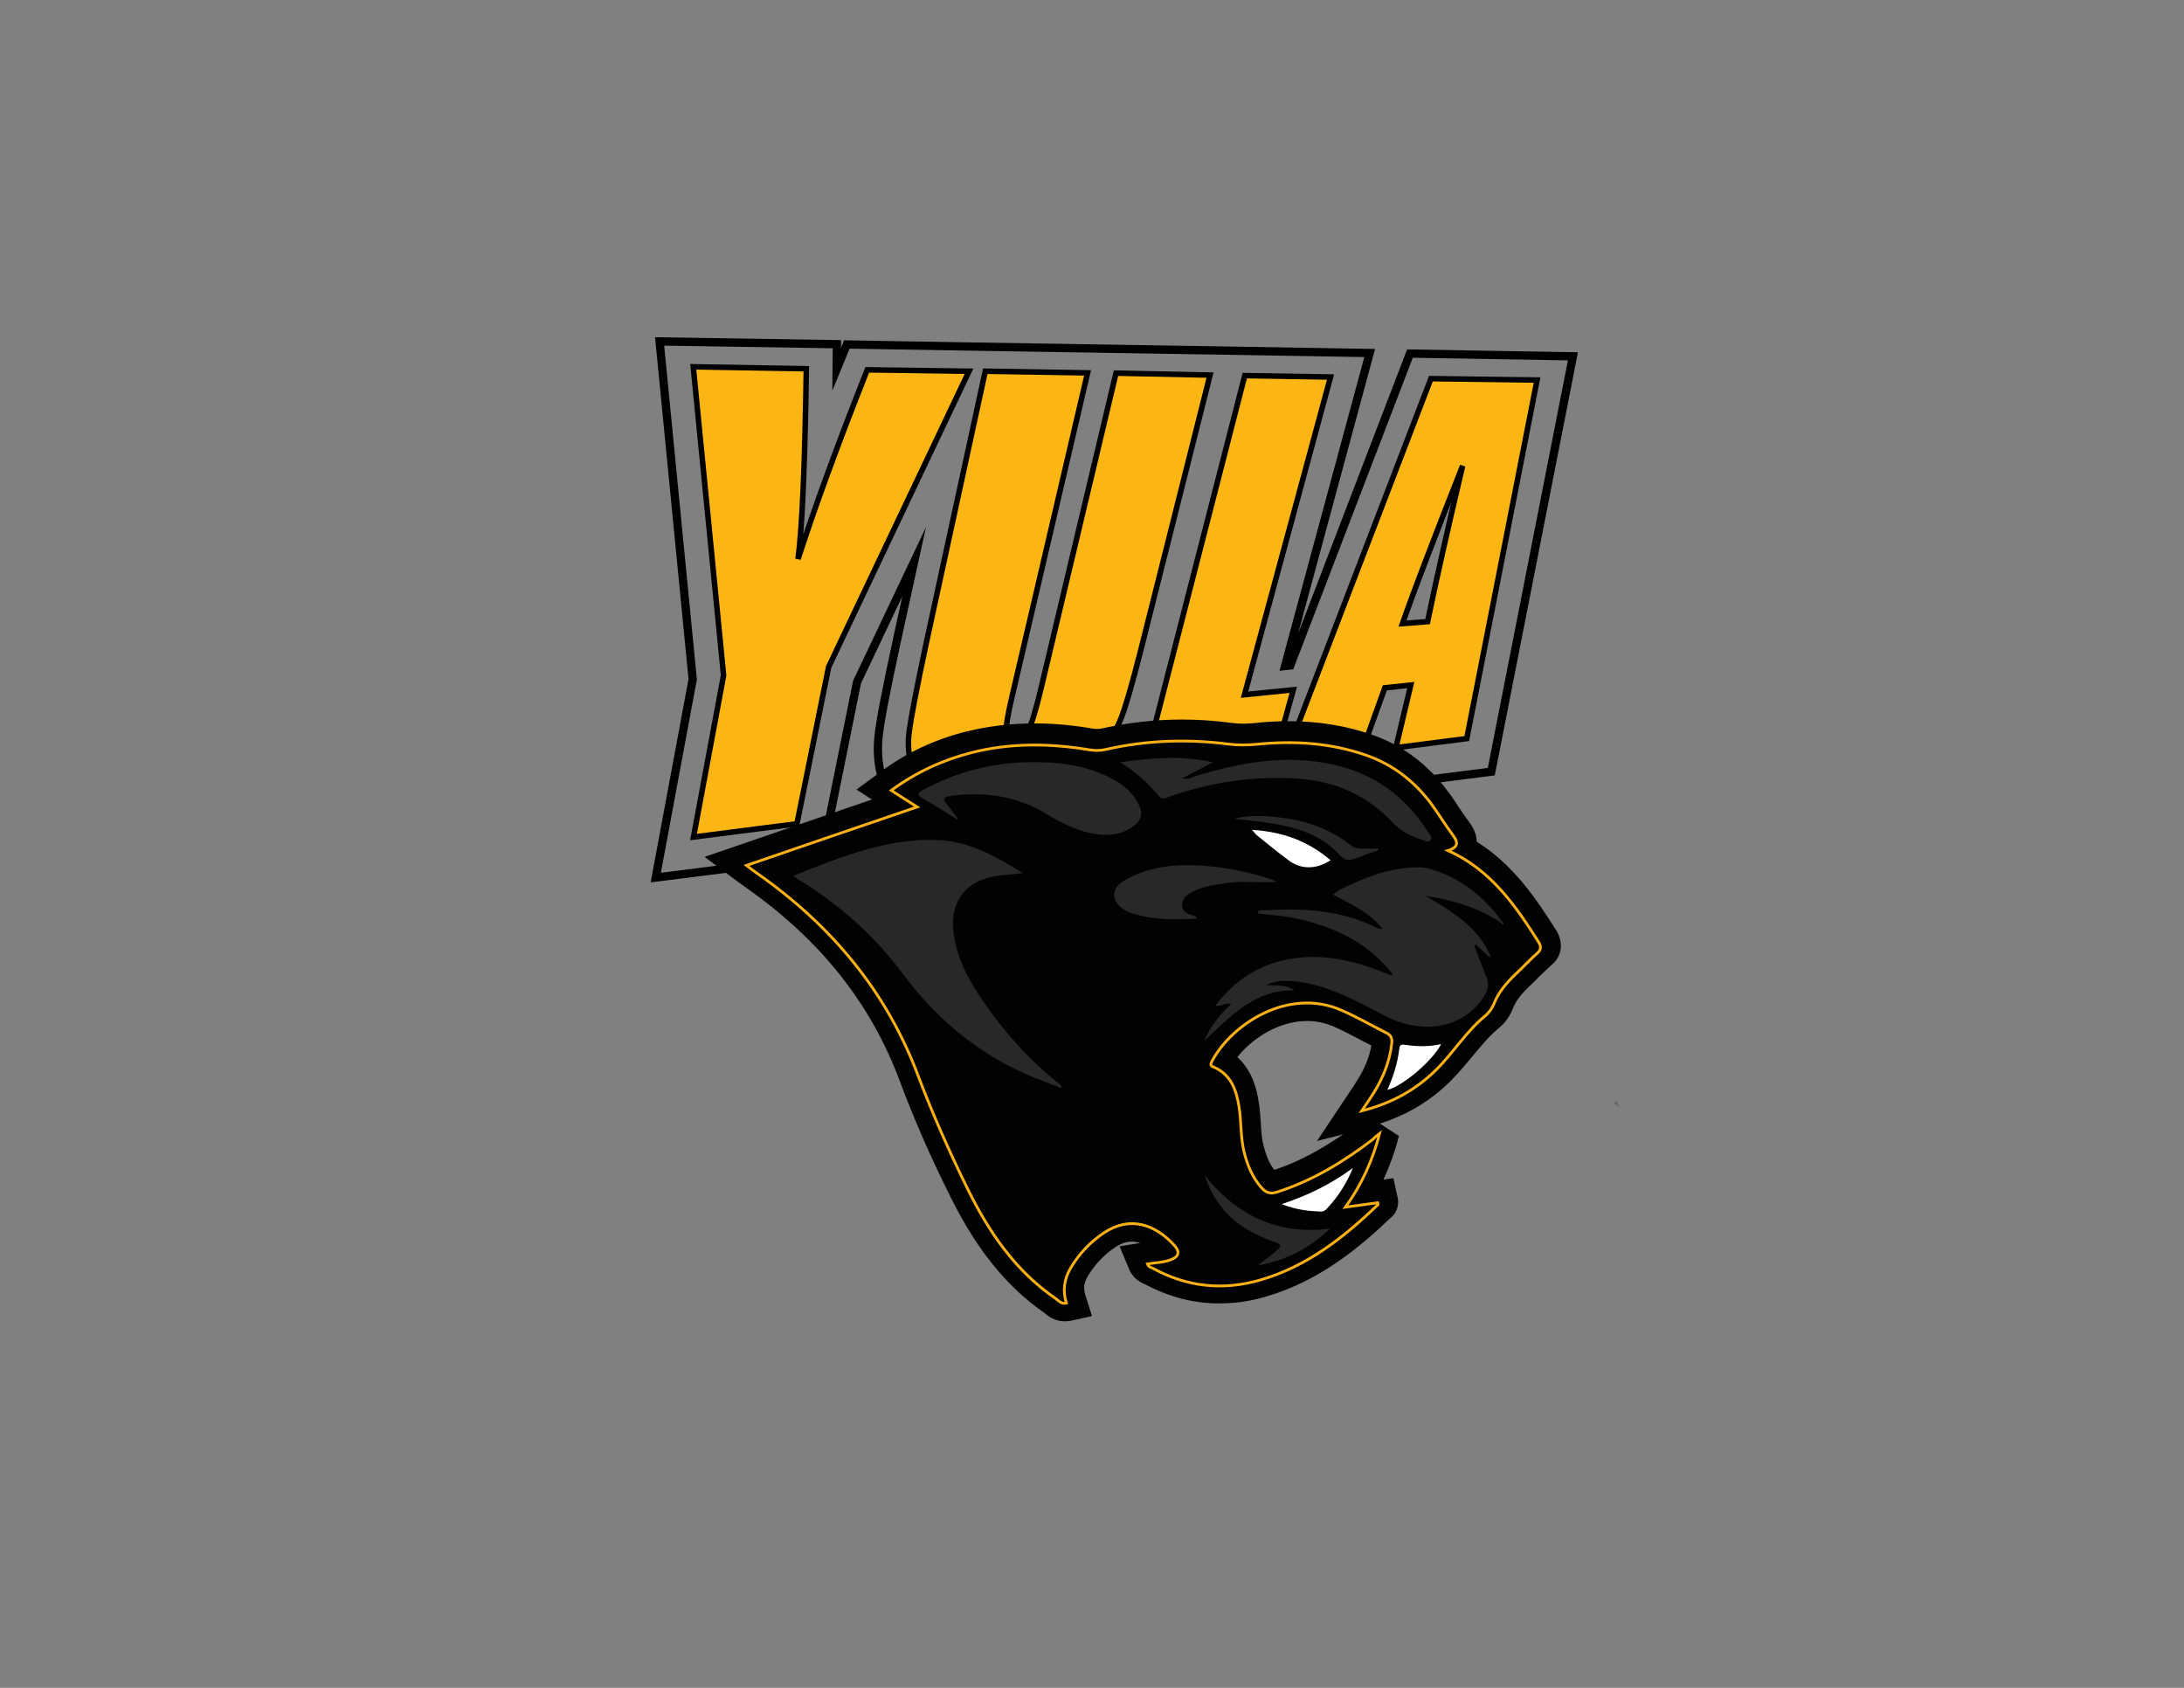 <?xml version="1.0" encoding="utf-8"?>
<!-- Generator: Adobe Illustrator 22.1.0, SVG Export Plug-In . SVG Version: 6.00 Build 0)  -->
<svg version="1.1" id="Layer_1" xmlns="http://www.w3.org/2000/svg" xmlns:xlink="http://www.w3.org/1999/xlink" x="0px" y="0px"
	 viewBox="0 0 792 612" style="enable-background:new 0 0 792 612;" xml:space="preserve">
<rect x="0" y="0" width="792" height="612" fill="#808080" stroke="none"/>
<style type="text/css">
	.st0{clip-path:url(#SVGID_2_);fill:none;stroke:#000000;stroke-width:3;stroke-miterlimit:10;}
	.st1{clip-path:url(#SVGID_2_);fill:#FCB614;}
	.st2{clip-path:url(#SVGID_2_);fill:none;stroke:#000000;stroke-width:2;stroke-miterlimit:10;}
	.st3{clip-path:url(#SVGID_2_);fill:#656565;}
	.st4{clip-path:url(#SVGID_2_);fill:#030202;}
	.st5{clip-path:url(#SVGID_2_);fill:none;stroke:#FBB116;stroke-miterlimit:10;}
	.st6{clip-path:url(#SVGID_2_);fill:#282828;}
	.st7{clip-path:url(#SVGID_2_);fill:#FFFFFF;}
</style>
<g>
	<defs>
		<rect id="SVGID_1_" width="792" height="612"/>
	</defs>
	<clipPath id="SVGID_2_">
		<use xlink:href="#SVGID_1_"  style="overflow:visible;"/>
	</clipPath>
	<path class="st0" d="M511.3,128.2l-43.4,113.1l-1.9,0.2L496.7,128l-53.8-0.9l-94.2-1.5v0l-41.6-0.7c0,0-3.4,8.6-3.7,9.3l0.1-9.4
		l-64.3-1l12,122.5l-13.4,71.9l60.2-7.6l12.8-63.3l20.7-43.6l-6.1,27.8c-3.9,18.1-6.2,29.7-6.8,35.5c-0.8,7.4,0.3,14.3,3.4,20.6
		c3.4,6.9,9.3,12,17.7,15.2c4.9,1.9,10.5,2.8,16.6,2.8c2.8,0,5.8-0.2,8.9-0.6c8.3-1.1,16-3.5,22.8-7.1c4.8-2.6,9.2-5.8,13.2-9.5
		l-2.4,9.4l49.6-6.3l92.4-11.7l29.6-150.6L511.3,128.2z"/>
	<path class="st1" d="M351.4,134.6l-50.9,107.2L289,298.7l-37.5,4.8l10.9-58.6L251.4,133l41,0.7c-0.5,34.8-1.5,57.5-3,69
		c5.9-18.3,14.2-41.1,25.1-68.6L351.4,134.6z"/>
	<path class="st2" d="M351.4,134.6l-50.9,107.2L289,298.7l-37.5,4.8l10.9-58.6L251.4,133l41,0.7c-0.5,34.8-1.5,57.5-3,69
		c5.9-18.3,14.2-41.1,25.1-68.6L351.4,134.6z"/>
	<path class="st1" d="M438.8,136l-25.5,101.3c-2.8,10.9-5,18.6-6.7,23c-1.7,4.4-4.6,9.1-8.8,14c-4.2,4.9-9.1,8.9-14.7,11.9
		c-5.7,3-12,5-19.1,5.9c-7.9,1-14.7,0.5-20.3-1.6c-5.6-2.1-9.6-5.4-11.7-9.7c-2.2-4.4-3-9.3-2.4-14.6c0.6-5.3,2.8-16.7,6.6-34.4
		l21.1-97.2l37.1,0.6l-27.5,117.8c-1.5,6.5-2.2,10.6-1.9,12.3c0.2,1.7,1.3,2.5,3.2,2.3c2.2-0.2,3.8-1.4,4.9-3.4
		c1.1-2,2.5-6.7,4.3-14.1l27.3-114.8L438.8,136z"/>
	<path class="st2" d="M438.8,136l-25.5,101.3c-2.8,10.9-5,18.6-6.7,23c-1.7,4.4-4.6,9.1-8.8,14c-4.2,4.9-9.1,8.9-14.7,11.9
		c-5.7,3-12,5-19.1,5.9c-7.9,1-14.7,0.5-20.3-1.6c-5.6-2.1-9.6-5.4-11.7-9.7c-2.2-4.4-3-9.3-2.4-14.6c0.6-5.3,2.8-16.7,6.6-34.4
		l21.1-97.2l37.1,0.6l-27.5,117.8c-1.5,6.5-2.2,10.6-1.9,12.3c0.2,1.7,1.3,2.5,3.2,2.3c2.2-0.2,3.8-1.4,4.9-3.4
		c1.1-2,2.5-6.7,4.3-14.1l27.3-114.8L438.8,136z"/>
	<polygon class="st1" points="482.5,136.7 451.3,251.9 469,250.1 461.6,276.8 413.7,282.8 451.4,136.2 	"/>
	<polygon class="st2" points="482.5,136.7 451.3,251.9 469,250.1 461.6,276.8 413.7,282.8 451.4,136.2 	"/>
	<path class="st1" d="M557.4,137.8l-25.5,130l-25.7,3.3l5.4-22.7l-9.4,1l-8.4,23.3l-28.3,3.6l53.4-139L557.4,137.8z M517.7,225.4
		c3.1-14.9,7.3-33.7,12.7-56.5c-10.4,26.4-17.7,45.4-21.8,57.2L517.7,225.4z"/>
	<path class="st2" d="M557.4,137.8l-25.5,130l-25.7,3.3l5.4-22.7l-9.4,1l-8.4,23.3l-28.3,3.6l53.4-139L557.4,137.8z M517.7,225.4
		c3.1-14.9,7.3-33.7,12.7-56.5c-10.4,26.4-17.7,45.4-21.8,57.2L517.7,225.4z"/>
	<polyline class="st3" points="587.2,401.8 587.3,401.7 587.2,401.8 	"/>
	<path class="st3" d="M586.8,400.3c0.1,0.5,0.3,0.9,0.4,1.4c0,0,0.1-0.1,0.1-0.1c-0.3-0.3-0.7-0.6-1-0.9
		C586.5,400.7,586.7,400.5,586.8,400.3"/>
	<path class="st3" d="M586.3,400.8c-0.4-0.2-0.7-0.5-1.1-0.7c0.3-0.3,0.6-0.5,0.9-0.8c0.3,0.3,0.5,0.7,0.8,1
		C586.7,400.5,586.5,400.7,586.3,400.8"/>
	<path class="st4" d="M564.2,337.1c-7.8-12.3-15.9-23.9-28.7-31.9c0-3.6-2.2-6.4-3-7.5c-1.3-1.7-2.5-3.5-3.8-5.5
		c-1.2-1.9-2.5-3.8-4-5.7c-7-9.4-16-16.1-26.6-19.9c-9.6-3.4-19.7-5.1-30.9-5.1c-4,0-8.2,0.2-12.5,0.7c-1.4,0.1-2.7,0.2-4,0.2
		c-1.4,0-2.8-0.1-4.2-0.3c-6-0.8-12-1.2-17.9-1.2c-9.7,0-19.4,1.1-28.9,3.2c-0.7,0.2-1.4,0.2-2,0.2c-0.4,0-0.8,0-1.3-0.1
		c-7.5-1.3-14.5-1.9-21.3-1.9c-8.5,0-16.7,1-24.5,2.9c-11.7,2.9-22.1,7.8-31.6,14.9l-8.4,6.2l5.6,3.6l-60.7,20.8l11,8.2
		c0.5,0.4,1,0.8,1.5,1.1c1,0.7,1.8,1.3,2.6,1.9c26.9,18.9,45.2,41.9,55.7,70.1c5.1,13.6,11,27.2,18.3,41.8
		c9.6,19.4,20.5,32.8,34.2,42.3c0.1,0.1,0.2,0.1,0.2,0.2c1,0.8,3.4,2.8,7.1,2.8c0.7,0,1.5-0.1,2.2-0.2l7.7-1.7l-2.4-7.6
		c-0.8-2.5-0.5-4.6,0.9-6.9c2.6-4.3,5.9-7.8,10-10.5c2.1-1.4,4-2,6-2c1,0,2.1,0.2,3,0.5l-7.5,1.2l3.5,8.4c1.5,3.5,4.4,4.8,5.5,5.3
		l0.1,0c8.8,4.7,18,7.1,27.3,7c5.5,0,11.2-0.8,16.8-2.5c19.5-5.7,34-17.9,45.6-29c1-0.9,3-3.5,1.9-7.5l-1.4-6.4l-3.6,0.5
		c2.3-5,4.2-10.2,5.6-15.8l-6.9-4.5c10-3.2,18.3-8.2,25.5-15.3c2.9-2.9,5.5-6,8-9c3.2-3.9,6.2-7.5,9.7-10.4c2.2-1.8,4-4.3,5.1-7.2
		c1.4-3.6,4.4-6.5,7.9-9.8l0.2-0.2c0.7-0.7,1.4-1.4,2.1-2.1c1.2-1.1,2.3-2.2,3.4-3.2C566.5,346.9,567.2,341.8,564.2,337.1
		 M334.6,346.9c-8.4-11.3-18.5-21.2-30.1-29.5c11.3-4.2,22.4-7.5,33.9-7.5c1,0,2.1,0,3.1,0.1c3.4,0.2,6.7,0.9,9.9,2
		c-2.7,1.5-5.1,3.5-6.9,6c-4.1,5.3-5.6,12.3-4.4,20.2c1.2,7.7,4.2,15.4,9.4,23.3c1,1.5,2,3.1,3.1,4.6
		C346,360.7,340.1,354.3,334.6,346.9 M402.5,293.7c-1.2,0-2.5-0.2-4-0.5c-5.1-1.1-9.8-3.7-13.7-6c-3.7-2.2-7.6-4-11.6-5.4
		c1.3,0,2.5-0.1,3.7-0.1c9.1,0,16.2,1.3,22.5,4.2c4.3,1.9,6.8,3.9,8.2,6.4C406.1,293.3,404.5,293.7,402.5,293.7 M423.1,324.1
		c-3.2-0.2-5.9-0.7-8.4-1.5c3.1-1.6,6.6-2.6,10.4-3.1C424.2,320.7,423.5,322.2,423.1,324.1 M492.2,391.7c-0.8,1.3-1.6,2.5-2.6,4
		c-0.5,0.8-1,1.5-1.6,2.4l-10.4,15.6l9.5-2.4c-8.8,6-16.8,10.2-25,12.9c-1.7-2.2-2.9-4.9-3.9-8.9c-0.7-2.5-0.8-5.3-1-8.3
		c-0.2-2.5-0.3-5.1-0.8-7.7c-0.5-3.2-1.8-10.7-7.7-16c5.5-6.9,15.1-13.1,25.3-13.1c3.3,0,6.4,0.7,9.4,1.9c3.4,1.5,6.6,3.2,10.1,5
		c1.2,0.7,2.5,1.3,3.8,2C496.6,383.3,494.9,387.4,492.2,391.7 M500.1,322.8c4.4-1.7,8.4-2.6,12.3-2.9c1.2-0.1,2.2-0.2,3-0.2
		c1.1,0,2,0.1,2.7,0.3l-3,8.4l-8.9-0.5C504.2,325.9,502.2,324.2,500.1,322.8 M533.5,355.3c-3.2,5-8.3,7.7-14.5,7.7
		c-2.6,0-5.3-0.5-8.1-1.4c-1.4-0.5-2.8-1.1-4.3-1.9l1,0.4l3.4-3.5l4.8-5l-3.8-4.9c-1.2-1.6-2.6-3.1-4-4.6l9.8,0.2l-4.8-6.1l6.2-4.5
		c0.4,0.2,0.8,0.5,1.1,0.7c2.4,1.5,4.5,3,6.4,4.4l2.4,6.2c0.5,1.2,0.9,2.4,1.4,3.6c1.1,2.8,2.1,5.4,3.2,8.2
		C533.7,355.1,533.6,355.2,533.5,355.3"/>
	<path class="st4" d="M500.3,411c-2.5,9.6-6.4,18.4-12.4,26.7c4.3-0.6,8-1.1,11.7-1.6c0.1,0.3,0.2,0.6,0.1,0.7
		c-12.4,11.9-25.7,22.4-42.6,27.3c-13.5,3.9-26.5,2.6-38.8-4.1c-0.8-0.4-1.8-0.6-2.2-1.7c2.9-0.5,5.7-0.5,8.4-1.5
		c3-1.1,3.5-2.8,1.4-5.2c-7-7.7-16.1-10.8-25.4-4.7c-5,3.3-9.1,7.6-12.2,12.8c-2.4,4-3,8.3-1.6,12.8c-1.9,0.4-2.8-0.9-3.8-1.6
		c-14.6-10-24.2-24-31.9-39.6c-6.6-13.4-12.7-27.1-18-41.1c-11.5-30.8-31.7-54.8-58.4-73.5c-1.2-0.8-2.3-1.7-3.9-2.9
		c20.7-7.1,41-14.1,61.9-21.2c-3.3-2.1-6.2-3.9-9.4-6c9-6.6,18.6-11,29.1-13.7c14.2-3.6,28.5-3.4,42.9-1c2.1,0.3,4,0.3,6-0.2
		c14.6-3.3,29.4-3.8,44.3-1.9c3.3,0.4,6.5,0.4,9.9,0.1c13.7-1.4,27.1-0.6,40.2,4c9.6,3.4,17.2,9.3,23.3,17.4
		c2.7,3.7,5.1,7.6,7.8,11.3c2,2.6,2.5,4.5-1.6,5.8c15.4,6.9,24.4,19.8,32.8,33.1c1.2,1.9,0.9,3-0.6,4.3c-2,1.7-3.8,3.7-5.7,5.5
		c-3.9,3.7-7.8,7.4-9.8,12.6c-0.6,1.6-1.7,3.1-2.9,4.2c-7.1,5.7-11.8,13.6-18.2,19.9c-7.4,7.3-16.2,12.1-26.9,14.8
		c1.7-2.5,3.1-4.5,4.4-6.6c3.4-5.5,5.8-11.4,6.5-17.9c0.2-1.9-0.3-3-2-3.8c-5.5-2.8-10.9-5.9-16.5-8.3c-18.7-8.1-39.3,4.7-46.7,18.6
		c-0.5,1-0.7,1.6,0.6,2.1c6.3,2.7,8.2,8.2,9.2,14.3c0.9,5.5,0.5,11.2,1.9,16.7c1.2,4.7,3,9.1,6.3,12.8c1.7,1.9,3.3,2.3,5.7,1.5
		c12.8-4.1,24.1-11,34.7-19.1C498.7,412.2,499.5,411.6,500.3,411"/>
	<path class="st5" d="M500.3,411c-2.5,9.6-6.4,18.4-12.4,26.7c4.3-0.6,8-1.1,11.7-1.6c0.1,0.3,0.2,0.6,0.1,0.7
		c-12.4,11.9-25.7,22.4-42.6,27.3c-13.5,3.9-26.5,2.6-38.8-4.1c-0.8-0.4-1.8-0.6-2.2-1.7c2.9-0.5,5.7-0.5,8.4-1.5
		c3-1.1,3.5-2.8,1.4-5.2c-7-7.7-16.1-10.8-25.4-4.7c-5,3.3-9.1,7.6-12.2,12.8c-2.4,4-3,8.3-1.6,12.8c-1.9,0.4-2.8-0.9-3.8-1.6
		c-14.6-10-24.2-24-31.9-39.6c-6.6-13.4-12.7-27.1-18-41.1c-11.5-30.8-31.7-54.8-58.4-73.5c-1.2-0.8-2.3-1.7-3.9-2.9
		c20.7-7.1,41-14.1,61.9-21.2c-3.3-2.1-6.2-3.9-9.4-6c9-6.6,18.6-11,29.1-13.7c14.2-3.6,28.5-3.4,42.9-1c2.1,0.3,4,0.3,6-0.2
		c14.6-3.3,29.4-3.8,44.3-1.9c3.3,0.4,6.5,0.4,9.9,0.1c13.7-1.4,27.1-0.6,40.2,4c9.6,3.4,17.2,9.3,23.3,17.4
		c2.7,3.7,5.1,7.6,7.8,11.3c2,2.6,2.5,4.5-1.6,5.8c15.4,6.9,24.4,19.8,32.8,33.1c1.2,1.9,0.9,3-0.6,4.3c-2,1.7-3.8,3.7-5.7,5.5
		c-3.9,3.7-7.8,7.4-9.8,12.6c-0.6,1.5-1.7,3.1-2.9,4.2c-7.1,5.7-11.8,13.6-18.2,19.9c-7.4,7.3-16.2,12.1-26.9,14.8
		c1.7-2.5,3.1-4.5,4.4-6.6c3.4-5.5,5.8-11.4,6.5-17.9c0.2-1.9-0.3-3-2-3.8c-5.5-2.8-10.9-5.9-16.5-8.3c-18.7-8.1-39.3,4.7-46.7,18.6
		c-0.5,1-0.7,1.6,0.6,2.1c6.3,2.7,8.2,8.2,9.2,14.3c0.9,5.5,0.5,11.2,1.9,16.7c1.2,4.7,3,9.1,6.3,12.8c1.7,1.9,3.3,2.3,5.7,1.5
		c12.8-4.1,24.1-11,34.7-19.1C498.7,412.2,499.5,411.6,500.3,411z"/>
	<path class="st6" d="M347.2,296.7c-0.2-0.3-0.4-0.5-0.6-0.8c-1.1-1.5-2.1-3-3.3-4.4c-1.7-2-0.9-2.5,1.3-2.9c12.4-1.7,24.2,0,35,6.6
		c5,3,10.2,5.7,16,6.9c5.2,1.1,10.2,0.9,14.8-2.1c3.6-2.4,4.3-5,2.3-8.8c-2.6-4.9-7-7.8-11.8-10c-9.4-4.3-19.4-5.1-29.5-4.8
		c-13,0.5-25.3,3.8-36.7,10.1c-2,1.1-2.3,1.7-0.1,3c3.9,2.2,7.6,4.6,11.4,6.9c0.3,0.2,0.5,0.4,0.8,0.5c0.2,0.2,0.5,0.4,0.7,0.7
		c0,0-0.1,0-0.1,0C347.4,297.4,347.3,297.1,347.2,296.7 M501.4,336.8c-0.5,0-1.2,0.1-1.6-0.1c-13.1-6.8-27.1-7.5-41.3-6.6
		c-0.9,0.1-2.1-0.5-2.5,1.1c5.6,0.6,11.2,1,16.6,2.4c12.8,3.2,24.1,8.9,32.4,19.6c-0.2,0.2-0.3,0.3-0.5,0.5
		c-1.1-0.4-2.1-0.9-3.2-1.3c-11.1-4.3-22.5-6.9-34.5-4.5c-10.7,2.1-19.3,7.8-26,16.7c2.1,0.5,3.5-1.2,5.7-0.6
		c-4.1,3.9-7.7,8.1-9.7,13.3c9.4-8.7,18.1-18.5,32.6-18.2c-3.3-2.3-6.8-1.7-10.2-1.9c2.8-1.4,5.6-1.7,8.6-1.5
		c10.2,0.6,19.2,4.8,28.1,9.3c3.8,1.9,7.4,4.2,11.4,5.5c12.7,4.3,24.6,0.7,30.9-9.3c1.4-2.2,1.9-4.3,0.9-6.8
		c-1.6-3.9-3-7.8-4.6-11.9c0.6,0.2,1,0.2,1.2,0.4c1.3,1.2,2.6,2.5,3.9,3.8c0.3,0.1,0.5,0.2,0.8,0.4c0-0.3-0.1-0.6-0.1-0.9
		c-3.5-8.1-10.2-13.2-17.4-17.8c-1.9-1.2-3.9-2.3-5.8-3.5c9.8,1.4,18.9,4.2,27.1,9.6c0.3,0.2,0.4,0.9,0.9,0.5c0.4-0.3,0-0.7-0.4-0.9
		c-6.6-9-15-15.8-25.9-19c-2.7-0.8-5.6-0.7-8.5-0.4c-6.7,0.6-12.9,2.6-19,5.4c-2.6,1.2-5.5,2.1-7.9,4.3
		C490,327.8,496.7,330.9,501.4,336.8L501.4,336.8z M287.7,317.6c1.2,0.8,1.7,1.3,2.3,1.6c14.6,8.9,27.2,20.2,37.4,33.9
		c13.4,18,30.2,31.3,51.4,39.1c2,0.7,4,1.6,6.1,2.4c0-1.3-0.7-1.5-1.2-1.9c-11.7-9.4-21.4-20.6-29.5-33.2c-4.1-6.3-7.2-13-8.3-20.5
		c-1.8-12,4.3-20.1,16.4-21.5c2.5-0.3,5.1-0.5,8.6-0.9c-9.9-6.2-19.3-11.4-30.3-12C321.9,303.8,305.1,310.6,287.7,317.6
		 M439.8,276.4c-11.3-2.6-22.4-1.6-33.6,0c5.6,3.3,10.1,7.6,14.2,12.4c1.2,1.4,2.5,0.5,3.8,0c15-5.2,30.2-7.5,46.1-6.5
		c13.9,0.9,25.4,6,34.8,16c3,3.2,6.7,5,10.8,6.3c1,0.3,2.2,0.9,2.9,0c0.8-1-0.3-1.9-0.8-2.7c-8.2-13.1-19.9-21.6-35.1-24.8
		c-17-3.6-33.4-0.6-49.6,4.4c-1.3,0.4-2.6,1.3-4.6,0.7C432.6,280.2,436.2,278.3,439.8,276.4 M463,319.7c-0.5-0.2-1-0.5-1.5-0.7
		c-10.2-3.4-20.6-5.3-31.3-5.3c-7.9,0-15.8,1.6-22.7,5.7c-4.6,2.8-4.6,7.1-0.2,10.2c1,0.7,2.2,1.3,3.4,1.6
		c7.6,2.4,15.4,2.3,23.4,1.9c-0.3-0.5-0.4-0.8-0.5-0.8c-2.2-0.8-5.1-1.1-4.9-4.3c0.1-2.9,2.6-4.1,4.9-5.2c4-1.8,8.4-2.2,12.7-2.8
		C451.9,319.4,457.4,320.3,463,319.7 M482.3,445.5c-19.1,2.4-33.8-4.8-45.5-19.4c2.9,8.4,7.7,15.1,15.3,19.6
		c3.3,1.9,6.7,3.6,10.3,4.7c2.5,0.8,2.2,1.7,0.5,3.1c-2.1,1.9-4.5,3.5-6.7,5.3C466.2,457.1,474.8,452.7,482.3,445.5 M499.8,308.3
		c0-0.2,0-0.4,0-0.6c-2,0-4,0-6,0c-1.6,0-2.9-0.3-4.1-1.3c-6.7-5.3-14.4-8.3-22.8-9.6c-6.4-1-12.9-1.5-19.3,0c2.7,0.5,5.5,0.6,8.2,1
		c11.3,1.4,22.2,3.5,30.3,12.5c1.4,1.6,3.3,1.8,5.4,1C494.2,310.2,497,309.2,499.8,308.3 M540.8,348.3l0.1-0.2l-0.2,0L540.8,348.3z"
		/>
	<path class="st7" d="M454,300.9c1,1.1,1.3,1.5,1.6,1.8c3.8,3.1,7.6,6.2,11.5,9.1c4.5,3.5,10.1,3.6,15.4,0.1
		C474.4,305,465.3,301.6,454,300.9"/>
	<path class="st7" d="M490.6,423.5c-7.7,5.7-16.1,9.9-25.8,13.1c5,2,9.3,2.5,13.8,2.7c1.3,0.1,2.1-0.4,2.9-1.4
		C485.4,433.7,488.4,428.9,490.6,423.5"/>
	<path class="st7" d="M503.1,395.2c5.7-1.4,16.4-10.6,19.5-16.6c-4.5,1-8.9,0.9-13.3,0.2c-1.5-0.2-1.8,0.5-1.9,1.7
		C506.8,385.5,505.3,390.3,503.1,395.2"/>
</g>
</svg>
